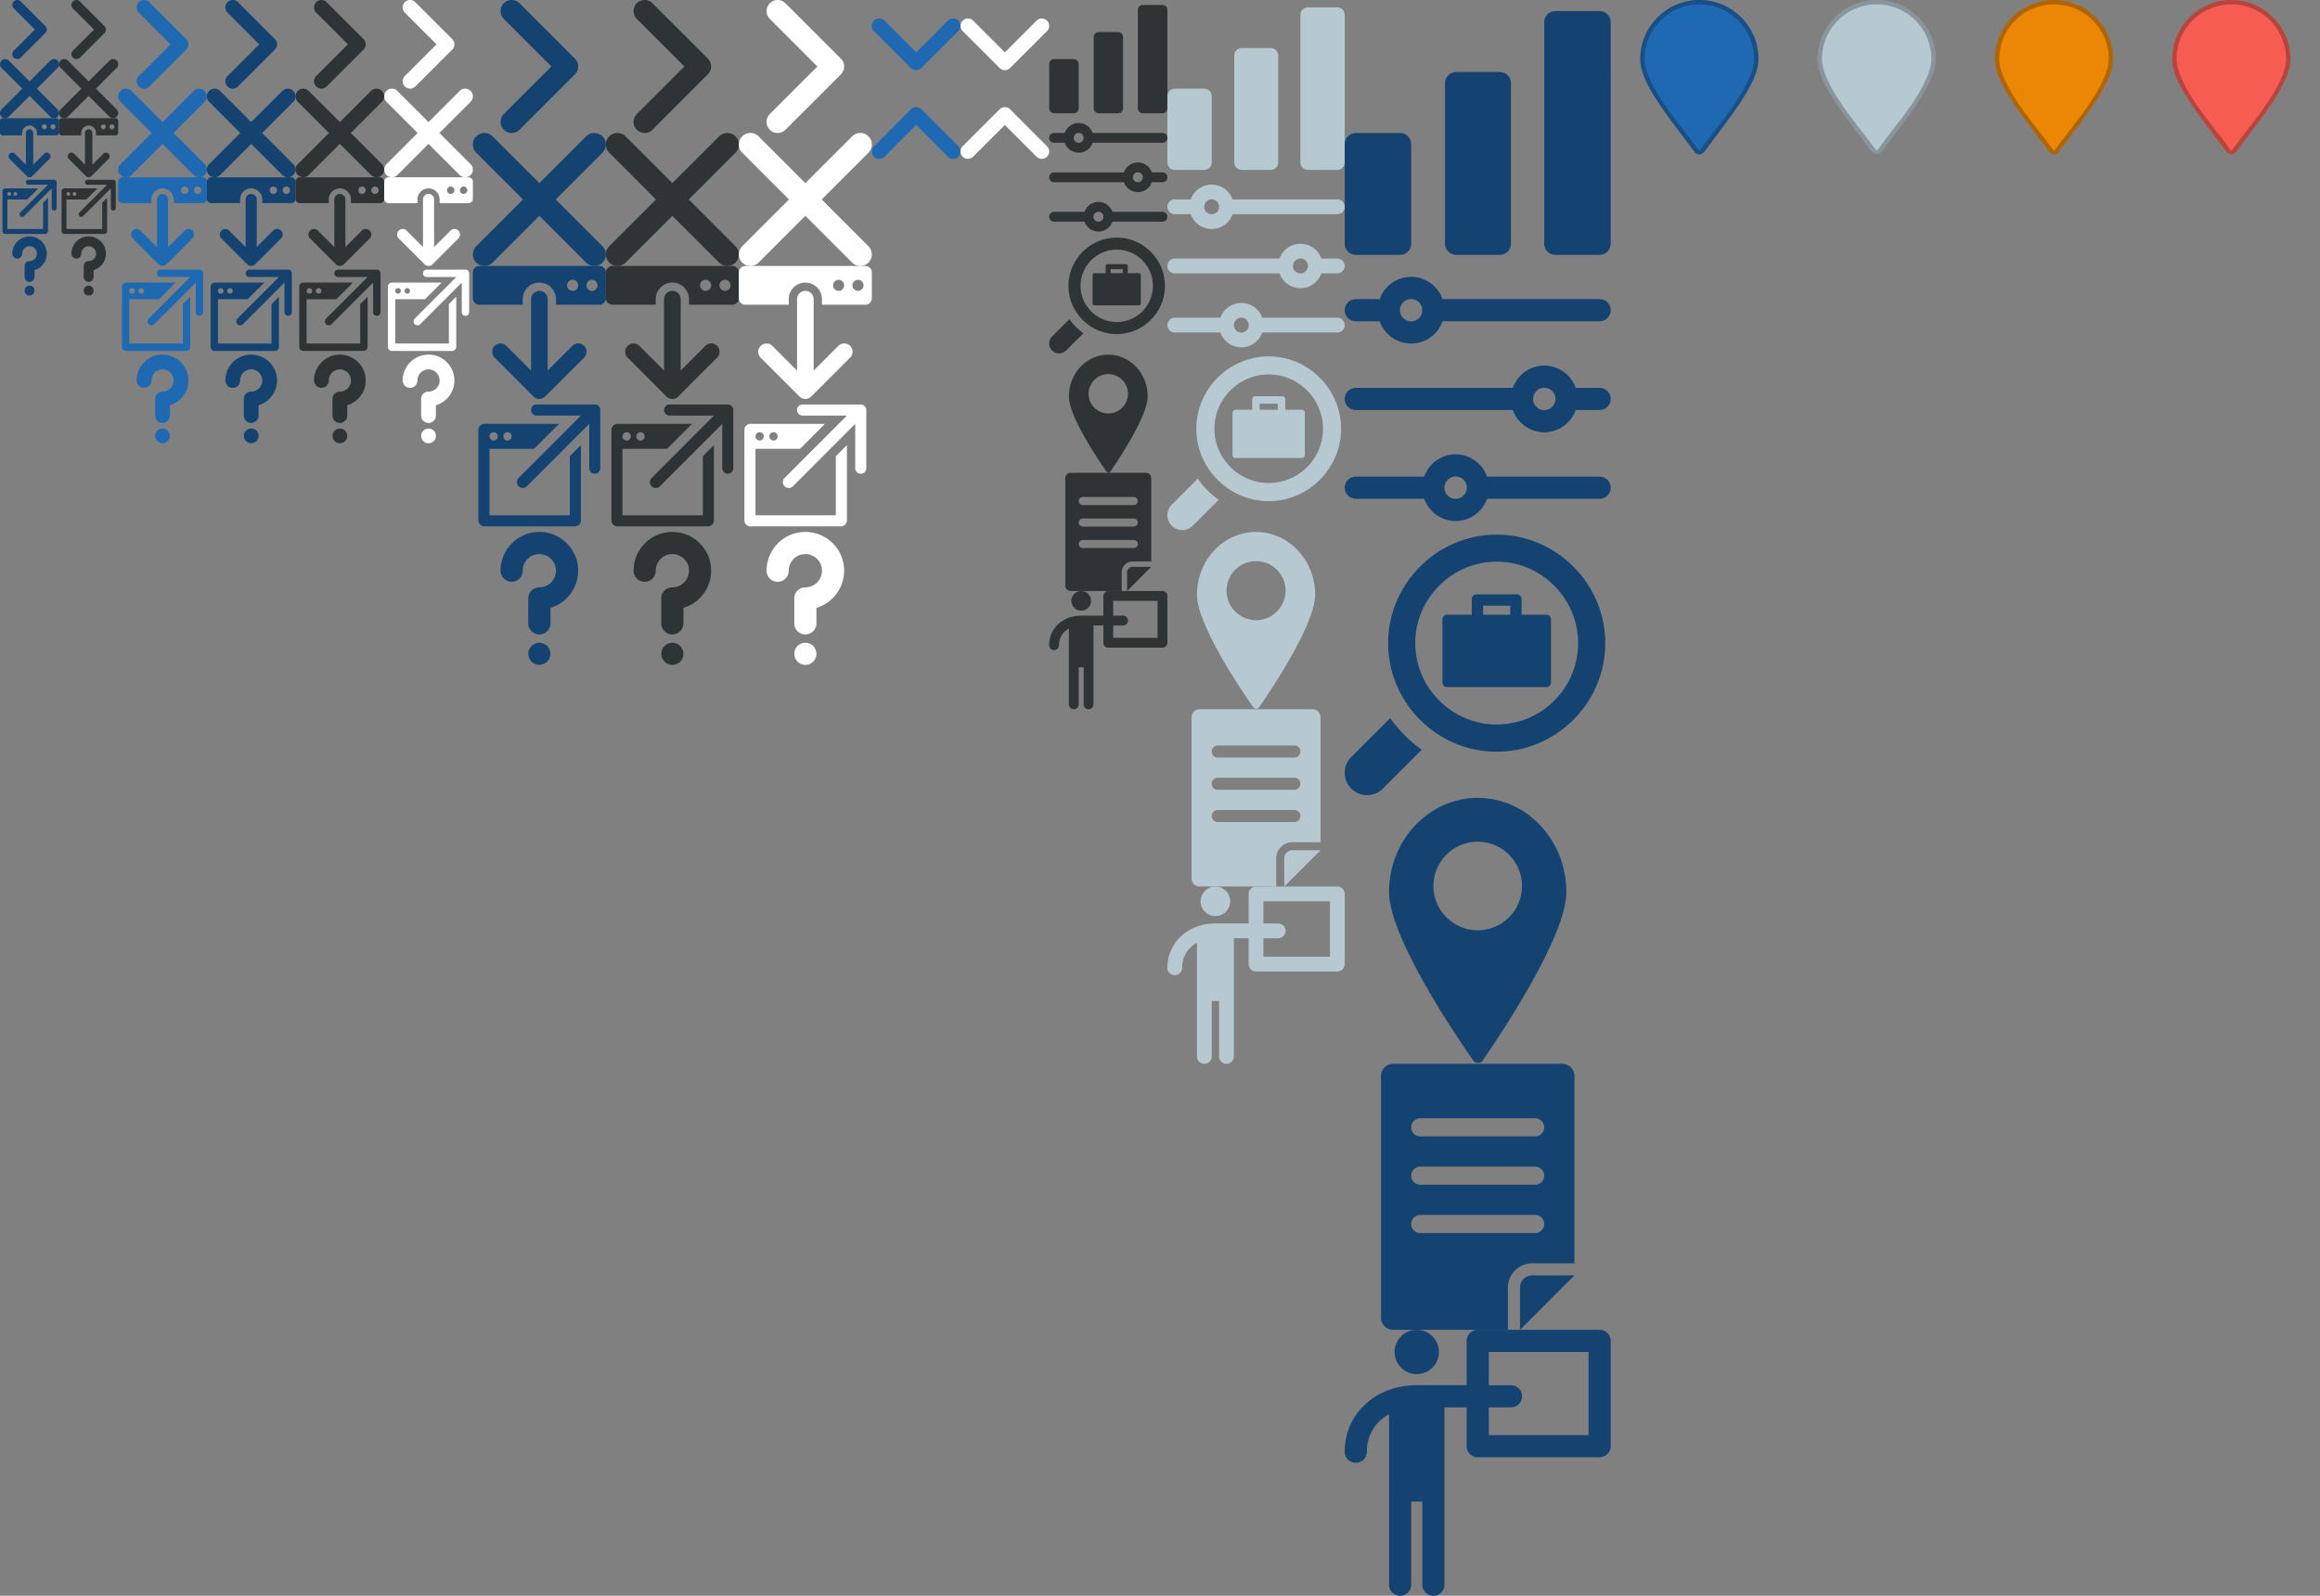 <svg xmlns="http://www.w3.org/2000/svg" xmlns:xlink="http://www.w3.org/1999/xlink" viewBox="0 0 314 216" width="314" height="216">
  <rect x="0" y="0" width="314" height="216" fill="#808080" stroke="none"/>
  <style>
    .dark-blue { fill: #144372; }
    .dark-grey { fill: #2e3436; }
    .blue { fill: #1f69b3; }
    .white { fill: white; }
    .grey { fill: #b6c8d0; }
    .orange { fill: #eb8705; }
    .red { fill: #f65c51; }
  </style>
  <symbol id="common--arrow-right" viewBox="0 0 28 48">
    <path d="M4 48a4 4 0 01-2.828-6.829L18.343 24 1.172 6.828a4 4 0 015.657-5.657l20 20a4 4 0 010 5.657l-20 20A3.989 3.989 0 014 48z"/>
  </symbol>
  <symbol id="common--close" viewBox="0 0 46 46">
    <path d="M28.657 23L44.83 6.828a4 4 0 0 0-5.657-5.657L23 17.343 6.83 1.17a4 4 0 0 0-5.657 5.657L17.342 23 1.173 39.17a4 4 0 0 0 5.657 5.657L23 28.657l16.172 16.171a4 4 0 0 0 5.657-5.657z"/>
  </symbol>
  <symbol id="common--download" viewBox="0 0 48 48">
    <path d="M7.879 33.121l14 14a2.999 2.999 0 0 0 4.242 0l14-14a3 3 0 1 0-4.242-4.242L27 37.758V12a3 3 0 0 0-6 0v25.758l-8.879-8.88a3 3 0 1 0-4.242 4.243z"/>
    <path d="M45.799 0H2.2A2.373 2.373 0 0 0 0 2.514v8.972A2.373 2.373 0 0 0 2.201 14H18v-2a6 6 0 0 1 12 0v2h15.799A2.373 2.373 0 0 0 48 11.486V2.514A2.373 2.373 0 0 0 45.799 0zM36 9a2 2 0 1 1 2-2 2 2 0 0 1-2 2zm7 0a2 2 0 1 1 2-2 2 2 0 0 1-2 2z"/>
  </symbol>
  <symbol id="common--external-link" viewBox="0 0 48 48">
    <path d="M35,20.65V42H6V18H22.09l9-9H4.2A2.2,2.2,0,0,0,2,11.2V43.8A2.2,2.2,0,0,0,4.2,46H36.8A2.2,2.2,0,0,0,39,43.8V16.65ZM12.5,12A1.5,1.5,0,1,1,11,13.5,1.5,1.5,0,0,1,12.5,12Zm-5,0A1.5,1.5,0,1,1,6,13.5,1.5,1.5,0,0,1,7.5,12Z"/>
    <path d="M44,2H23a2,2,0,0,0,0,4H39L16.51,28.52a2.1,2.1,0,0,0,3,3L42,9V25a2,2,0,0,0,4,0V4A2,2,0,0,0,44,2Z"/>
  </symbol>
  <symbol id="common--help" viewBox="0 0 28 48">
    <circle cx="14" cy="44" r="4"/>
    <path d="M28 14a14 14 0 0 0-28 0 4 4 0 0 0 8 0 6 6 0 1 1 6 6 4 4 0 0 0-4 4v9a4 4 0 0 0 8 0v-5.59A14.02 14.02 0 0 0 28 14z"/>
  </symbol>
  <symbol id="group-common" viewBox="0 0 48 240">
    <use xlink:href="#common--arrow-right" width="48" height="48"/>
    <use xlink:href="#common--close" width="48" height="48" y="48"/>
    <use xlink:href="#common--download" width="48" height="48" y="96"/>
    <use xlink:href="#common--external-link" width="48" height="48" y="144"/>
    <use xlink:href="#common--help" width="48" height="48" y="192"/>
  </symbol>
  <symbol id="group-common--8" viewBox="0 0 16 40">
    <use xlink:href="#group-common" width="8" height="40" class="dark-blue"/>
    <use xlink:href="#group-common" width="8" height="40" x="8" class="dark-grey"/>
  </symbol>
  <symbol id="group-common--12" viewBox="0 0 48 60">
    <use xlink:href="#group-common" width="12" height="60" class="blue"/>
    <use xlink:href="#group-common" width="12" height="60" x="12" class="dark-blue"/>
    <use xlink:href="#group-common" width="12" height="60" x="24" class="dark-grey"/>
    <use xlink:href="#group-common" width="12" height="60" x="36" class="white"/>
  </symbol>
  <symbol id="group-common--18" viewBox="0 0 54 90">
    <use xlink:href="#group-common" width="18" height="90" class="dark-blue"/>
    <use xlink:href="#group-common" width="18" height="90" x="18" class="dark-grey"/>
    <use xlink:href="#group-common" width="18" height="90" x="36" class="white"/>
  </symbol>
  <symbol id="toggle--down" viewBox="0 0 48 28">
    <path d="M48 4a3.989 3.989 0 0 1-1.172 2.829l-20 20a4 4 0 0 1-5.657 0l-20-20a4 4 0 0 1 5.657-5.657L24 18.343 41.17 1.172A4 4 0 0 1 48 4z"/>
  </symbol>
  <symbol id="toggle--up" viewBox="0 0 48 28">
    <path d="M0 24a3.989 3.989 0 0 1 1.171-2.828l20-20a4 4 0 0 1 5.658 0l20 20a4 4 0 1 1-5.658 5.657L24 9.657 6.829 26.829A4 4 0 0 1 0 24z"/>
  </symbol>
  <symbol id="group-toggle" viewBox="0 0 48 96">
    <use xlink:href="#toggle--down" width="48" height="48"/>
    <use xlink:href="#toggle--up" width="48" height="48" y="48"/>
  </symbol>
  <symbol id="group-toggle--12" viewBox="0 0 24 24">
    <use xlink:href="#group-toggle" width="12" height="24" class="blue"/>
    <use xlink:href="#group-toggle" width="12" height="24" x="12" class="white"/>
  </symbol>
  <symbol id="content--infographic" viewBox="0 0 48 48">
    <path d="M10 24H2c-1.1 0-2 .9-2 2v18c0 1.1.9 2 2 2h8c1.1 0 2-.9 2-2V26c0-1.1-.9-2-2-2zM28 13h-7.9c-1.1 0-2 .9-2 2v29c0 1.1.9 2 2 2H28c1.1 0 2-.9 2-2V15c0-1.1-.9-2-2-2zM46 2h-8c-1.1 0-2 .9-2 2v40c0 1.1.9 2 2 2h8c1.1 0 2-.9 2-2V4c0-1.1-.9-2-2-2z"/>
  </symbol>
  <symbol id="content--interactive" viewBox="0 0 48 44.064">
    <path d="M2 8.017h4.317a6.007 6.007 0 0011.334 0H46a2 2 0 000-4H17.651a6.006 6.006 0 00-11.334 0H2a2 2 0 000 4zM11.984 4a2.016 2.016 0 11-2.016 2.017A2.018 2.018 0 0111.984 4zM46 36.049H25.683a6.006 6.006 0 00-11.334 0H2a2 2 0 000 4h12.349a6.007 6.007 0 0011.334 0H46a2 2 0 000-4zm-25.984 4.015a2.016 2.016 0 112.016-2.015 2.018 2.018 0 01-2.016 2.015zM46 20.032h-4.317a6.007 6.007 0 00-11.334 0H2a2 2 0 000 4h28.349a6.006 6.006 0 0011.334 0H46a2 2 0 000-4zm-9.984 4.017a2.016 2.016 0 112.016-2.017 2.018 2.018 0 01-2.016 2.017z"/>
  </symbol>
  <symbol id="content--job" viewBox="0 0 49 48">
    <path d="M8.38 33.8L1.2 40.98a4.116 4.116 0 0 0-1.199 2.904c0 2.258 1.857 4.115 4.115 4.115A4.116 4.116 0 0 0 7.02 46.8l7.18-7.18a24.01 24.01 0 0 1-5.82-5.82zM28 0C17.028 0 8 9.028 8 20s9.028 20 20 20 20-9.028 20-20v-.006C48 9.026 38.974 0 28.006 0H28zm11 30.18a15.008 15.008 0 0 1-11 4.802c-8.222 0-14.99-6.76-15-14.982v-.018c0-8.229 6.771-15 15-15s15 6.771 15 15c0 3.781-1.43 7.425-4 10.198z"/>
    <path d="M37.167 14.75h-4.584v-2.917A.839.839 0 0 0 31.75 11h-7.5a.839.839 0 0 0-.833.833v2.917h-4.584a.84.84 0 0 0-.833.833V27.25a.839.839 0 0 0 .833.833h18.334A.839.839 0 0 0 38 27.25V15.583a.84.84 0 0 0-.833-.833zM25.5 13.083h5v1.667h-5v-1.667z"/>
  </symbol>
  <symbol id="content--map" viewBox="0 0 48 48">
    <path d="M24 0C15.2 0 8 7.6 8 17c0 8 11.8 25.6 15.2 30.4.4.6 1.3.6 1.7 0C28.2 42.6 40 25 40 17c0-9.4-7.2-17-16-17zm0 23.9c-4.4 0-8-3.6-8-8s3.6-8 8-8 8 3.6 8 8-3.6 8-8 8z"/>
  </symbol>
  <symbol id="content--report" viewBox="0 0 32 44">
    <path d="M30 0H2a2.006 2.006 0 0 0-2 2v40a2.006 2.006 0 0 0 2 2h19v-7a3.999 3.999 0 0 1 4-4h7V2a2.006 2.006 0 0 0-2-2zm-4.5 28h-19a1.5 1.5 0 0 1 0-3h19a1.5 1.5 0 0 1 0 3zm0-8h-19a1.5 1.5 0 0 1 0-3h19a1.5 1.5 0 0 1 0 3zm0-8h-19a1.5 1.5 0 0 1 0-3h19a1.5 1.5 0 0 1 0 3z"/>
    <path d="M23 37v7l9-9h-7a2.006 2.006 0 0 0-2 2z"/>
  </symbol>
  <symbol id="content--training" viewBox="0 0 48 48">
    <circle cx="13" cy="4" r="4"/>
    <path d="M46 0H24a2 2 0 0 0-2 2v8h-9.024C5.578 10 0 15.16 0 22a2 2 0 0 0 4 0 7.453 7.453 0 0 1 4-6.75V29.1c0 .03.007.057.009.086-.002.03-.009.057-.009.087V46a2 2 0 0 0 4 0V31h2v15a2 2 0 0 0 4 0V29.273c0-.03-.007-.057-.009-.087.002-.029.009-.056.009-.086V14h4v7a2 2 0 0 0 2 2h22a2 2 0 0 0 2-2V2a2 2 0 0 0-2-2zM30 10h-4V4h18v15H26v-5h4a2 2 0 0 0 0-4z"/>
  </symbol>
  <symbol id="group-content" viewBox="0 0 48 288">
    <use xlink:href="#content--infographic" width="48" height="48"/>
    <use xlink:href="#content--interactive" width="48" height="48" y="48"/>
    <use xlink:href="#content--job" width="48" height="48" y="96"/>
    <use xlink:href="#content--map" width="48" height="48" y="144"/>
    <use xlink:href="#content--report" width="48" height="48" y="192"/>
    <use xlink:href="#content--training" width="48" height="48" y="240"/>
  </symbol>
  <symbol id="group-content--16" viewBox="0 0 16 96">
    <use xlink:href="#group-content" width="16" height="96" class="dark-grey"/>
  </symbol>
  <symbol id="group-content--24" viewBox="0 0 24 144">
    <use xlink:href="#group-content" width="24" height="144" class="grey"/>
  </symbol>
  <symbol id="group-content--36" viewBox="0 0 36 216">
    <use xlink:href="#group-content" width="36" height="216" class="dark-blue"/>
  </symbol>
  <symbol id="map-marker--marker" viewBox="0 0 30 45">
    <style>
    .shadow {
      fill: #000000;
      fill-opacity: 0.00;
    }
    .border {
      fill: #000000;
      fill-opacity: 0.25;
    }
  </style>
    <g class="shadow">
      <ellipse cx="15" cy="38.667" rx="11.667" ry="5.833"/>
      <ellipse cx="15" cy="38.667" rx="11.667" ry="5.833"/>
      <ellipse cx="15" cy="38.667" rx="10.556" ry="5.303"/>
      <ellipse cx="15" cy="38.667" rx="9.444" ry="4.772"/>
      <ellipse cx="15" cy="38.667" rx="8.333" ry="4.242"/>
      <ellipse cx="15" cy="38.667" rx="7.222" ry="3.712"/>
      <ellipse cx="15" cy="38.667" rx="6.111" ry="3.182"/>
      <ellipse cx="15" cy="38.667" rx="5" ry="2.651"/>
    </g>
    <path d="M30 15c0 6.194-7.5 15-13.611 23.333-.815 1.111-1.963 1.111-2.778 0C7.5 30 0 21.359 0 15 0 6.716 6.716 0 15 0c8.284 0 15 6.716 15 15z"/>
    <path d="M15 0C6.716 0 0 6.716 0 15c0 6.359 7.5 15 13.611 23.333.833 1.137 1.963 1.111 2.778 0C22.5 30 30 21.194 30 15c0-8.284-6.716-15-15-15zm-.048 38.217a5.349 5.349 0 01-.444-.541c-3.069-4.185-6.67-8.459-9.197-12.412-2.529-3.952-4.2-7.598-4.2-10.264A13.873 13.873 0 0115 1.111h.09A13.873 13.873 0 0128.889 15c0 2.666-1.671 6.312-4.2 10.264-2.527 3.953-6.128 8.227-9.197 12.412a5.283 5.283 0 01-.492.592l-.048-.051z" class="border"/>
  </symbol>
  <symbol id="group-map-marker" viewBox="0 0 48 48">
    <use xlink:href="#map-marker--marker" width="48" height="48"/>
  </symbol>
  <symbol id="group-map-marker--24" viewBox="0 0 96 24">
    <use xlink:href="#group-map-marker" width="24" height="24" class="blue"/>
    <use xlink:href="#group-map-marker" width="24" height="24" x="24" class="grey"/>
    <use xlink:href="#group-map-marker" width="24" height="24" x="48" class="orange"/>
    <use xlink:href="#group-map-marker" width="24" height="24" x="72" class="red"/>
  </symbol>
  <use xlink:href="#group-common--8" width="16" height="40"/>
  <use xlink:href="#group-common--12" width="48" height="60" x="16"/>
  <use xlink:href="#group-common--18" width="54" height="90" x="64"/>
  <use xlink:href="#group-toggle--12" width="24" height="24" x="118"/>
  <use xlink:href="#group-content--16" width="16" height="96" x="142"/>
  <use xlink:href="#group-content--24" width="24" height="144" x="158"/>
  <use xlink:href="#group-content--36" width="36" height="216" x="182"/>
  <use xlink:href="#group-map-marker--24" width="96" height="24" x="218"/>
</svg>